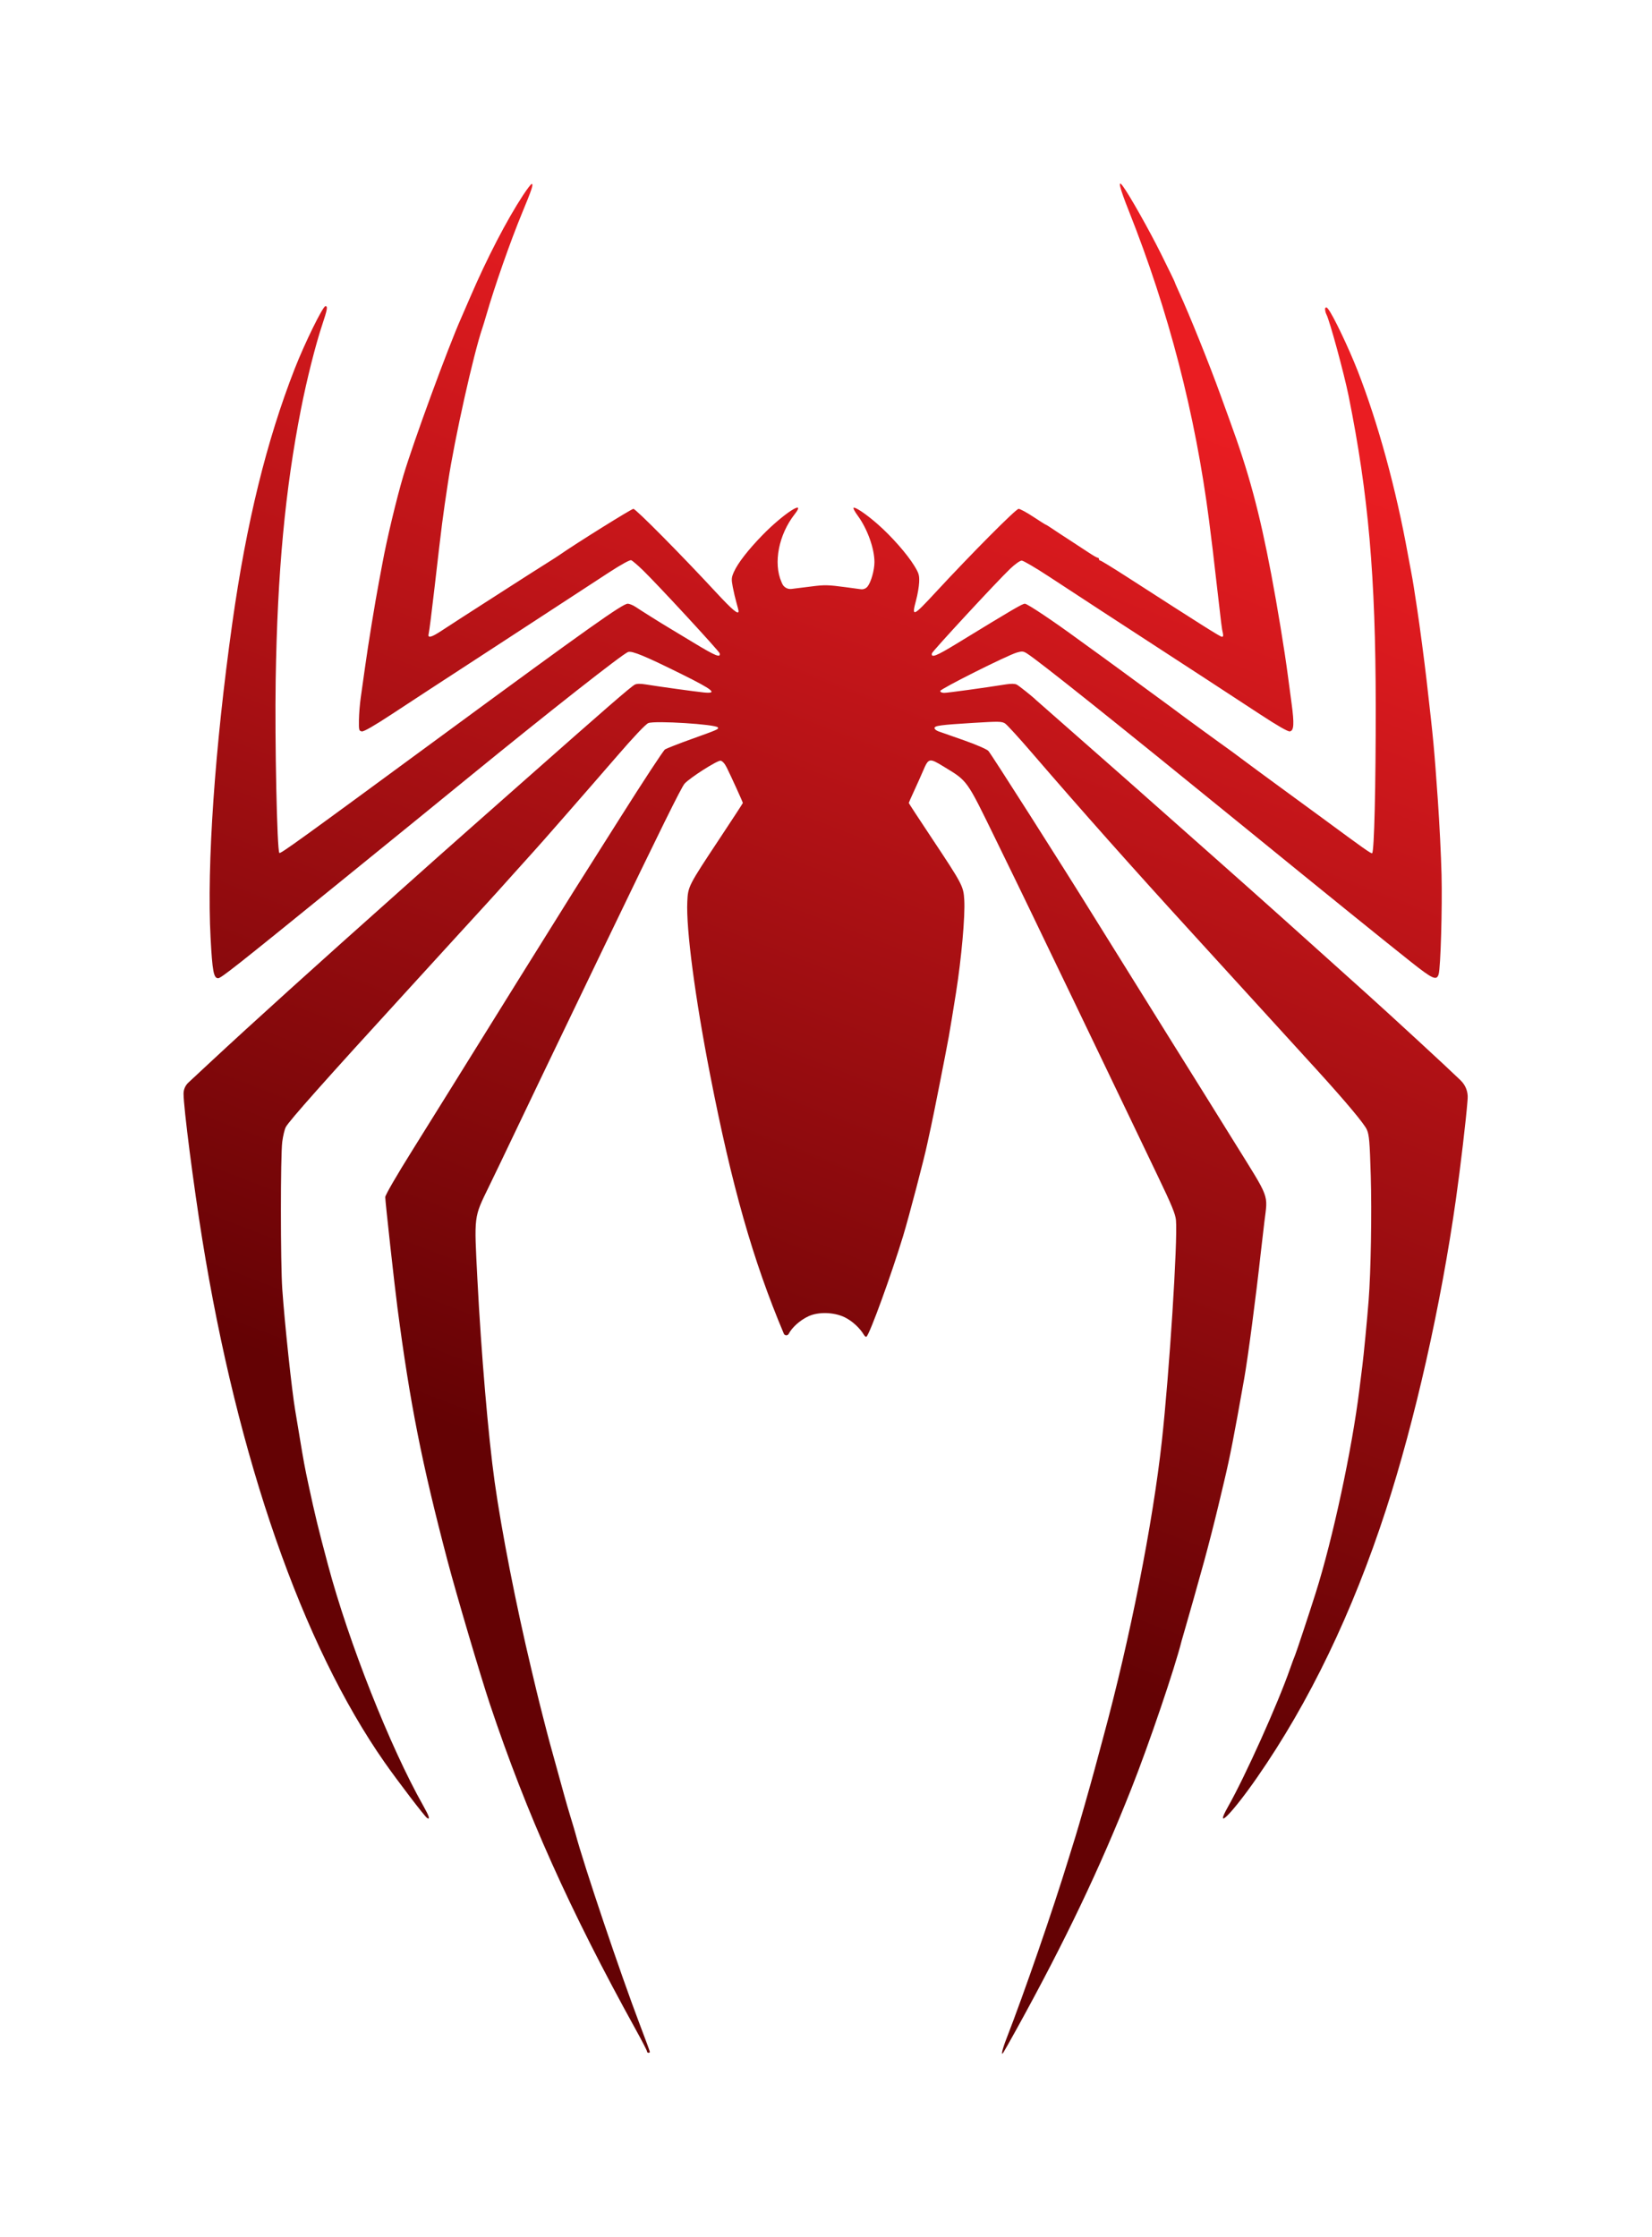 <svg width="144" height="195" viewBox="0 0 144 195" fill="none" xmlns="http://www.w3.org/2000/svg">
<g filter="url(#filter0_d_9039_11)">
<path fill-rule="evenodd" clip-rule="evenodd" d="M45.599 11.005C44.164 13.191 42.454 16.491 40.977 19.923C40.664 20.652 40.307 21.473 40.185 21.749C39.036 24.335 36.006 32.602 35.157 35.469C34.558 37.489 33.703 41.071 33.332 43.112C33.276 43.422 33.138 44.155 33.027 44.741C32.703 46.441 32.095 50.165 31.831 52.071C31.697 53.036 31.524 54.267 31.445 54.806C31.367 55.345 31.296 56.219 31.288 56.748C31.275 57.644 31.292 57.712 31.544 57.748C31.72 57.773 32.623 57.254 34.162 56.242C36.331 54.815 37.558 54.014 43.43 50.192C44.594 49.434 46.842 47.968 48.424 46.934C50.007 45.9 52.094 44.538 53.061 43.908C54.113 43.222 54.899 42.788 55.017 42.828C55.125 42.866 55.597 43.269 56.065 43.725C57.348 44.973 62.689 50.755 62.732 50.944C62.829 51.362 62.375 51.178 60.495 50.039C59.383 49.365 58.328 48.728 58.152 48.625C57.631 48.318 55.871 47.212 55.414 46.905C55.182 46.748 54.867 46.621 54.714 46.621C54.269 46.621 51.301 48.726 38.88 57.853C25.971 67.339 24.446 68.44 24.35 68.34C24.149 68.132 23.946 58.556 24.031 53.261C24.181 43.864 24.852 36.686 26.238 29.643C26.742 27.08 27.507 24.047 28.086 22.313C28.535 20.968 28.585 20.682 28.368 20.684C28.142 20.687 26.566 23.897 25.691 26.134C23.229 32.433 21.477 39.577 20.249 48.312C18.725 59.161 18.018 69.403 18.356 75.746C18.511 78.656 18.624 79.261 19.015 79.261C19.266 79.261 20.581 78.223 29.403 71.063C35.942 65.756 37.548 64.45 40.812 61.785C47.821 56.065 54.301 50.97 54.754 50.825C55.104 50.714 56.255 51.191 59.421 52.761C62.171 54.124 62.601 54.478 61.354 54.356C60.64 54.285 57.373 53.834 56.273 53.653C55.826 53.58 55.501 53.585 55.338 53.67C54.994 53.848 52.885 55.678 45.488 62.217C44.391 63.187 42.315 65.022 40.875 66.293C39.434 67.565 38.195 68.663 38.12 68.734C38.045 68.804 36.59 70.102 34.887 71.618C27.671 78.04 22.016 83.151 18.276 86.632L16.421 88.358C16.153 88.608 16 88.958 16 89.325C16 90.535 16.862 97.246 17.628 102.003C20.718 121.186 26.355 137.36 33.522 147.605C34.658 149.229 37.026 152.33 37.224 152.453C37.517 152.635 37.417 152.314 36.89 151.379C33.994 146.251 30.384 137.123 28.587 130.383C27.714 127.108 27.479 126.142 26.895 123.429C26.552 121.834 26.48 121.444 26.105 119.169C25.963 118.307 25.794 117.292 25.729 116.913C25.438 115.209 24.813 109.35 24.606 106.37C24.447 104.081 24.445 94.74 24.604 93.514C24.668 93.015 24.805 92.442 24.909 92.241C25.178 91.717 28.416 88.076 35.451 80.386C36.651 79.074 38.582 76.959 39.741 75.686C40.901 74.413 42.137 73.062 42.488 72.683C42.839 72.304 43.882 71.148 44.805 70.114C45.729 69.08 46.515 68.207 46.553 68.172C46.701 68.035 51.488 62.561 53.742 59.952C55.238 58.219 56.275 57.123 56.511 57.025C57.068 56.793 62.404 57.127 62.574 57.404C62.665 57.552 62.572 57.593 60.302 58.407C59.156 58.818 58.104 59.23 57.963 59.323C57.822 59.417 56.056 62.108 54.039 65.305C52.021 68.501 50.189 71.398 49.968 71.743C49.497 72.477 41.018 86.092 39.434 88.658C38.839 89.623 37.278 92.128 35.966 94.224C34.568 96.458 33.581 98.162 33.581 98.34C33.581 98.716 34.39 106.054 34.649 108.017C35.745 116.353 36.767 121.515 39.001 130.007C39.764 132.908 41.889 140.097 42.704 142.537C45.891 152.076 49.675 160.513 55.445 170.949C55.969 171.896 56.398 172.728 56.398 172.797C56.398 172.866 56.454 172.922 56.523 172.922C56.591 172.922 56.647 172.886 56.647 172.842C56.647 172.798 56.258 171.741 55.783 170.493C54.076 166.009 50.877 156.518 50.162 153.814C50.107 153.607 49.915 152.959 49.734 152.373C49.554 151.787 49.3 150.913 49.17 150.431C48.953 149.624 48.546 148.151 47.925 145.92C47.721 145.188 46.95 142.165 46.743 141.284C46.711 141.146 46.516 140.329 46.311 139.467C44.983 133.906 43.715 127.43 43.12 123.178C42.562 119.2 41.944 111.939 41.614 105.511C41.325 99.861 41.288 100.159 42.614 97.429C43.217 96.189 43.977 94.61 44.302 93.921C44.989 92.466 48.908 84.3 52.721 76.379C57.605 66.236 59.399 62.603 59.676 62.299C60.151 61.778 62.529 60.263 62.809 60.303C62.973 60.327 63.172 60.548 63.35 60.905C63.7 61.603 64.752 63.916 64.752 63.986C64.752 64.014 63.864 65.376 62.779 67.013C59.981 71.235 59.974 71.249 59.91 72.596C59.798 74.965 60.583 80.924 61.894 87.649C63.793 97.394 65.632 103.857 68.309 110.207L68.324 110.242C68.401 110.426 68.658 110.435 68.749 110.258C69.039 109.69 69.75 109.059 70.481 108.721C71.341 108.324 72.696 108.363 73.624 108.811C74.272 109.124 74.952 109.745 75.304 110.345C75.382 110.477 75.485 110.548 75.533 110.502C75.838 110.21 77.692 105.112 78.715 101.752C79.226 100.073 80.589 94.871 80.833 93.67C80.903 93.326 81.044 92.677 81.146 92.229C81.328 91.434 82.46 85.705 82.706 84.336C82.825 83.67 83.087 82.075 83.334 80.514C83.807 77.527 84.134 73.856 84.053 72.452C83.983 71.238 83.908 71.096 81.194 67.012C80.105 65.375 79.215 64.014 79.215 63.986C79.215 63.959 79.433 63.466 79.699 62.891C79.965 62.315 80.306 61.553 80.458 61.196C80.941 60.061 81.001 60.048 82.249 60.81C84.375 62.108 84.212 61.88 86.793 67.162C88.058 69.75 89.389 72.489 89.751 73.247C90.112 74.005 90.927 75.696 91.56 77.006C92.194 78.315 93.09 80.176 93.552 81.14C94.015 82.105 95.165 84.502 96.109 86.466C97.053 88.43 98.175 90.77 98.603 91.666C99.03 92.561 100.071 94.732 100.914 96.49C102.132 99.024 102.461 99.823 102.506 100.352C102.663 102.177 101.931 113.619 101.275 119.607C100.489 126.774 98.496 136.847 96.168 145.419C95.906 146.384 95.58 147.596 95.443 148.113C95.109 149.374 93.991 153.298 93.766 154.002C93.666 154.312 93.378 155.242 93.125 156.069C91.791 160.43 89.26 167.756 87.737 171.669C87.375 172.599 87.228 173.228 87.444 172.922C87.517 172.819 88.059 171.86 88.648 170.792C92.861 163.151 95.866 156.852 98.63 149.867C100.154 146.015 102.414 139.367 102.995 137.024C103.029 136.886 103.168 136.407 103.302 135.959C103.521 135.23 104.465 131.882 104.963 130.07C105.343 128.684 105.879 126.59 106.198 125.246C106.378 124.488 106.606 123.529 106.705 123.116C107.215 120.978 107.567 119.173 108.454 114.157C108.784 112.294 109.47 107.084 109.898 103.193C109.974 102.504 110.115 101.294 110.211 100.504C110.515 98.015 110.738 98.611 107.626 93.602C105.223 89.732 104.224 88.13 102.242 84.962C101.472 83.733 95.898 74.78 95.259 73.748C92.611 69.47 86.366 59.662 86.151 59.446C86.004 59.297 85.054 58.886 84.015 58.521C82.987 58.16 81.991 57.81 81.802 57.744C81.614 57.677 81.459 57.55 81.459 57.463C81.459 57.25 81.949 57.184 84.848 57.005C87.063 56.869 87.332 56.874 87.611 57.058C87.781 57.17 88.808 58.293 89.893 59.553C94.281 64.648 98.718 69.64 103.903 75.315C107.143 78.862 113.045 85.333 114.814 87.28C117.338 90.057 118.916 91.944 119.142 92.455C119.348 92.921 119.395 93.468 119.486 96.499C119.583 99.691 119.494 104.85 119.299 107.352C119.173 108.978 118.867 112.159 118.747 113.092C118.685 113.574 118.568 114.504 118.487 115.159C117.843 120.359 116.172 128.134 114.689 132.826C114.139 134.569 112.982 138.062 112.884 138.277C112.821 138.415 112.625 138.941 112.449 139.447C111.39 142.491 108.543 148.822 107.036 151.485C105.796 153.677 107.385 152.077 109.572 148.931C114.121 142.388 117.898 134.545 120.808 125.596C123.332 117.838 125.61 107.723 126.91 98.513C127.302 95.739 127.801 91.502 127.913 89.998L127.931 89.762C127.975 89.172 127.756 88.594 127.333 88.181L127.174 88.027C126.263 87.137 121.293 82.555 119.239 80.71C118.519 80.064 116.976 78.677 115.81 77.628C113.073 75.166 110.04 72.449 108.944 71.478C108.469 71.056 107.039 69.787 105.767 68.658C99.612 63.197 95.729 59.767 92.735 57.148C91.437 56.012 90.346 55.053 90.312 55.018C90.076 54.772 88.832 53.777 88.629 53.671C88.467 53.586 88.138 53.579 87.694 53.649C85.764 53.956 82.603 54.39 82.301 54.39C82.101 54.389 81.958 54.321 81.958 54.225C81.958 54.046 87.806 51.114 88.642 50.874C89.085 50.746 89.203 50.757 89.515 50.954C90.544 51.603 97.326 57.02 108.329 65.98C115.513 71.83 120.799 76.106 123.005 77.852C124.899 79.352 125.231 79.497 125.405 78.905C125.575 78.325 125.726 73.096 125.655 70.239C125.614 68.585 125.47 65.682 125.336 63.786C125.003 59.071 124.963 58.646 124.355 53.324C124.168 51.685 123.749 48.513 123.535 47.113C123.425 46.394 123.287 45.496 123.229 45.117C123.171 44.738 123.067 44.146 122.999 43.801C122.931 43.457 122.809 42.808 122.728 42.36C121.691 36.61 120.124 30.88 118.344 26.322C117.556 24.305 116.18 21.426 115.768 20.934L115.689 20.839C115.626 20.764 115.504 20.807 115.502 20.905C115.5 21.061 115.553 21.286 115.619 21.406C115.891 21.895 117.161 26.56 117.555 28.515C119.285 37.106 119.908 44.228 119.918 55.517C119.925 62.531 119.786 68.253 119.606 68.364C119.518 68.419 118.887 67.974 115.248 65.29C114.64 64.842 113.031 63.664 111.672 62.673C110.313 61.681 108.782 60.553 108.269 60.167C107.755 59.78 107.213 59.379 107.063 59.276C106.638 58.983 102.858 56.228 102.718 56.11C102.65 56.052 101.612 55.288 100.411 54.413C99.211 53.537 97.967 52.624 97.646 52.383C97.326 52.143 96.552 51.579 95.928 51.131C95.303 50.683 94.444 50.061 94.017 49.748C91.829 48.141 89.554 46.621 89.339 46.621C89.113 46.621 88.405 47.035 83.365 50.116C81.611 51.188 81.136 51.373 81.234 50.942C81.278 50.753 86.894 44.683 88.045 43.582C88.471 43.174 88.911 42.862 89.059 42.862C89.203 42.862 90.287 43.498 91.469 44.275C92.65 45.052 94.697 46.391 96.018 47.251C104.94 53.055 107.134 54.485 109.808 56.241C111.329 57.24 112.255 57.772 112.427 57.748C112.791 57.696 112.827 57.095 112.578 55.266C112.469 54.474 112.322 53.374 112.251 52.823C111.98 50.739 111.343 46.857 110.811 44.052C109.771 38.572 108.852 35.174 107.168 30.582C107.029 30.203 106.681 29.245 106.395 28.452C105.426 25.766 103.688 21.45 102.77 19.453C102.57 19.018 102.406 18.635 102.406 18.603C102.406 18.571 101.868 17.462 101.209 16.137C100.172 14.053 98.456 11.008 97.874 10.222C97.401 9.581 97.583 10.337 98.394 12.379C101.871 21.125 104.192 30.082 105.39 39.371C105.644 41.343 105.745 42.185 106.086 45.18C106.459 48.459 106.507 48.837 106.589 49.166C106.647 49.401 106.624 49.502 106.512 49.502C106.366 49.502 104.84 48.54 98.251 44.294C97.028 43.506 95.976 42.862 95.913 42.862C95.85 42.862 95.798 42.805 95.798 42.736C95.798 42.667 95.746 42.611 95.683 42.611C95.619 42.611 95.24 42.393 94.841 42.126C94.442 41.859 93.694 41.37 93.18 41.038C92.665 40.707 92.011 40.277 91.725 40.082C91.44 39.888 91.183 39.729 91.156 39.729C91.128 39.729 90.636 39.419 90.063 39.04C89.489 38.661 88.916 38.351 88.788 38.351C88.555 38.351 84.672 42.257 81.534 45.65C79.567 47.776 79.444 47.824 79.855 46.307C79.985 45.825 80.105 45.12 80.121 44.741C80.147 44.138 80.093 43.958 79.688 43.3C79.061 42.28 77.714 40.75 76.522 39.703C75.499 38.804 74.518 38.143 74.394 38.267C74.355 38.307 74.526 38.618 74.775 38.958C75.608 40.099 76.223 41.81 76.223 42.99C76.223 43.695 75.927 44.742 75.619 45.124C75.478 45.299 75.255 45.387 75.033 45.357L73.699 45.177C72.209 44.976 71.86 44.968 70.779 45.109C70.104 45.197 69.295 45.297 68.981 45.332C68.641 45.37 68.317 45.182 68.18 44.869L68.116 44.724C67.393 43.071 67.877 40.593 69.272 38.815C70.358 37.429 68.276 38.778 66.476 40.626C65.214 41.921 64.317 43.077 63.973 43.849C63.754 44.34 63.744 44.479 63.874 45.165C63.955 45.586 64.101 46.209 64.199 46.549C64.297 46.889 64.378 47.213 64.378 47.27C64.378 47.615 63.846 47.172 62.436 45.65C59.389 42.36 55.421 38.351 55.211 38.351C55.043 38.351 50.146 41.406 48.78 42.364C48.601 42.489 48.096 42.814 47.657 43.087C47.218 43.359 45.597 44.394 44.054 45.385C42.511 46.377 40.81 47.469 40.275 47.813C39.739 48.156 38.938 48.677 38.495 48.97C37.573 49.579 37.251 49.651 37.37 49.221C37.414 49.065 37.644 47.247 37.882 45.18C38.551 39.372 38.561 39.295 39.062 35.97C39.629 32.212 41.285 24.797 42.056 22.563C42.115 22.391 42.261 21.912 42.381 21.498C43.123 18.929 44.482 15.048 45.52 12.539C46.37 10.485 46.519 10.033 46.344 10.034C46.285 10.035 45.949 10.472 45.599 11.005Z" fill="url(#paint0_linear_9039_11)"/>
</g>
<defs>
<filter id="filter0_d_9039_11" x="0" y="0" width="143.936" height="195" filterUnits="userSpaceOnUse" color-interpolation-filters="sRGB">
<feFlood flood-opacity="0" result="BackgroundImageFix"/>
<feColorMatrix in="SourceAlpha" type="matrix" values="0 0 0 0 0 0 0 0 0 0 0 0 0 0 0 0 0 0 127 0" result="hardAlpha"/>
<feOffset dy="6"/>
<feGaussianBlur stdDeviation="8"/>
<feComposite in2="hardAlpha" operator="out"/>
<feColorMatrix type="matrix" values="0 0 0 0 0 0 0 0 0 0 0 0 0 0 0 0 0 0 0.7 0"/>
<feBlend mode="normal" in2="BackgroundImageFix" result="effect1_dropShadow_9039_11"/>
<feBlend mode="normal" in="SourceGraphic" in2="effect1_dropShadow_9039_11" result="shape"/>
</filter>
<linearGradient id="paint0_linear_9039_11" x1="72" y1="17.5" x2="34.008" y2="116.407" gradientUnits="userSpaceOnUse">
<stop stop-color="#EA1D22"/>
<stop offset="1" stop-color="#640204"/>
</linearGradient>
</defs>
</svg>
